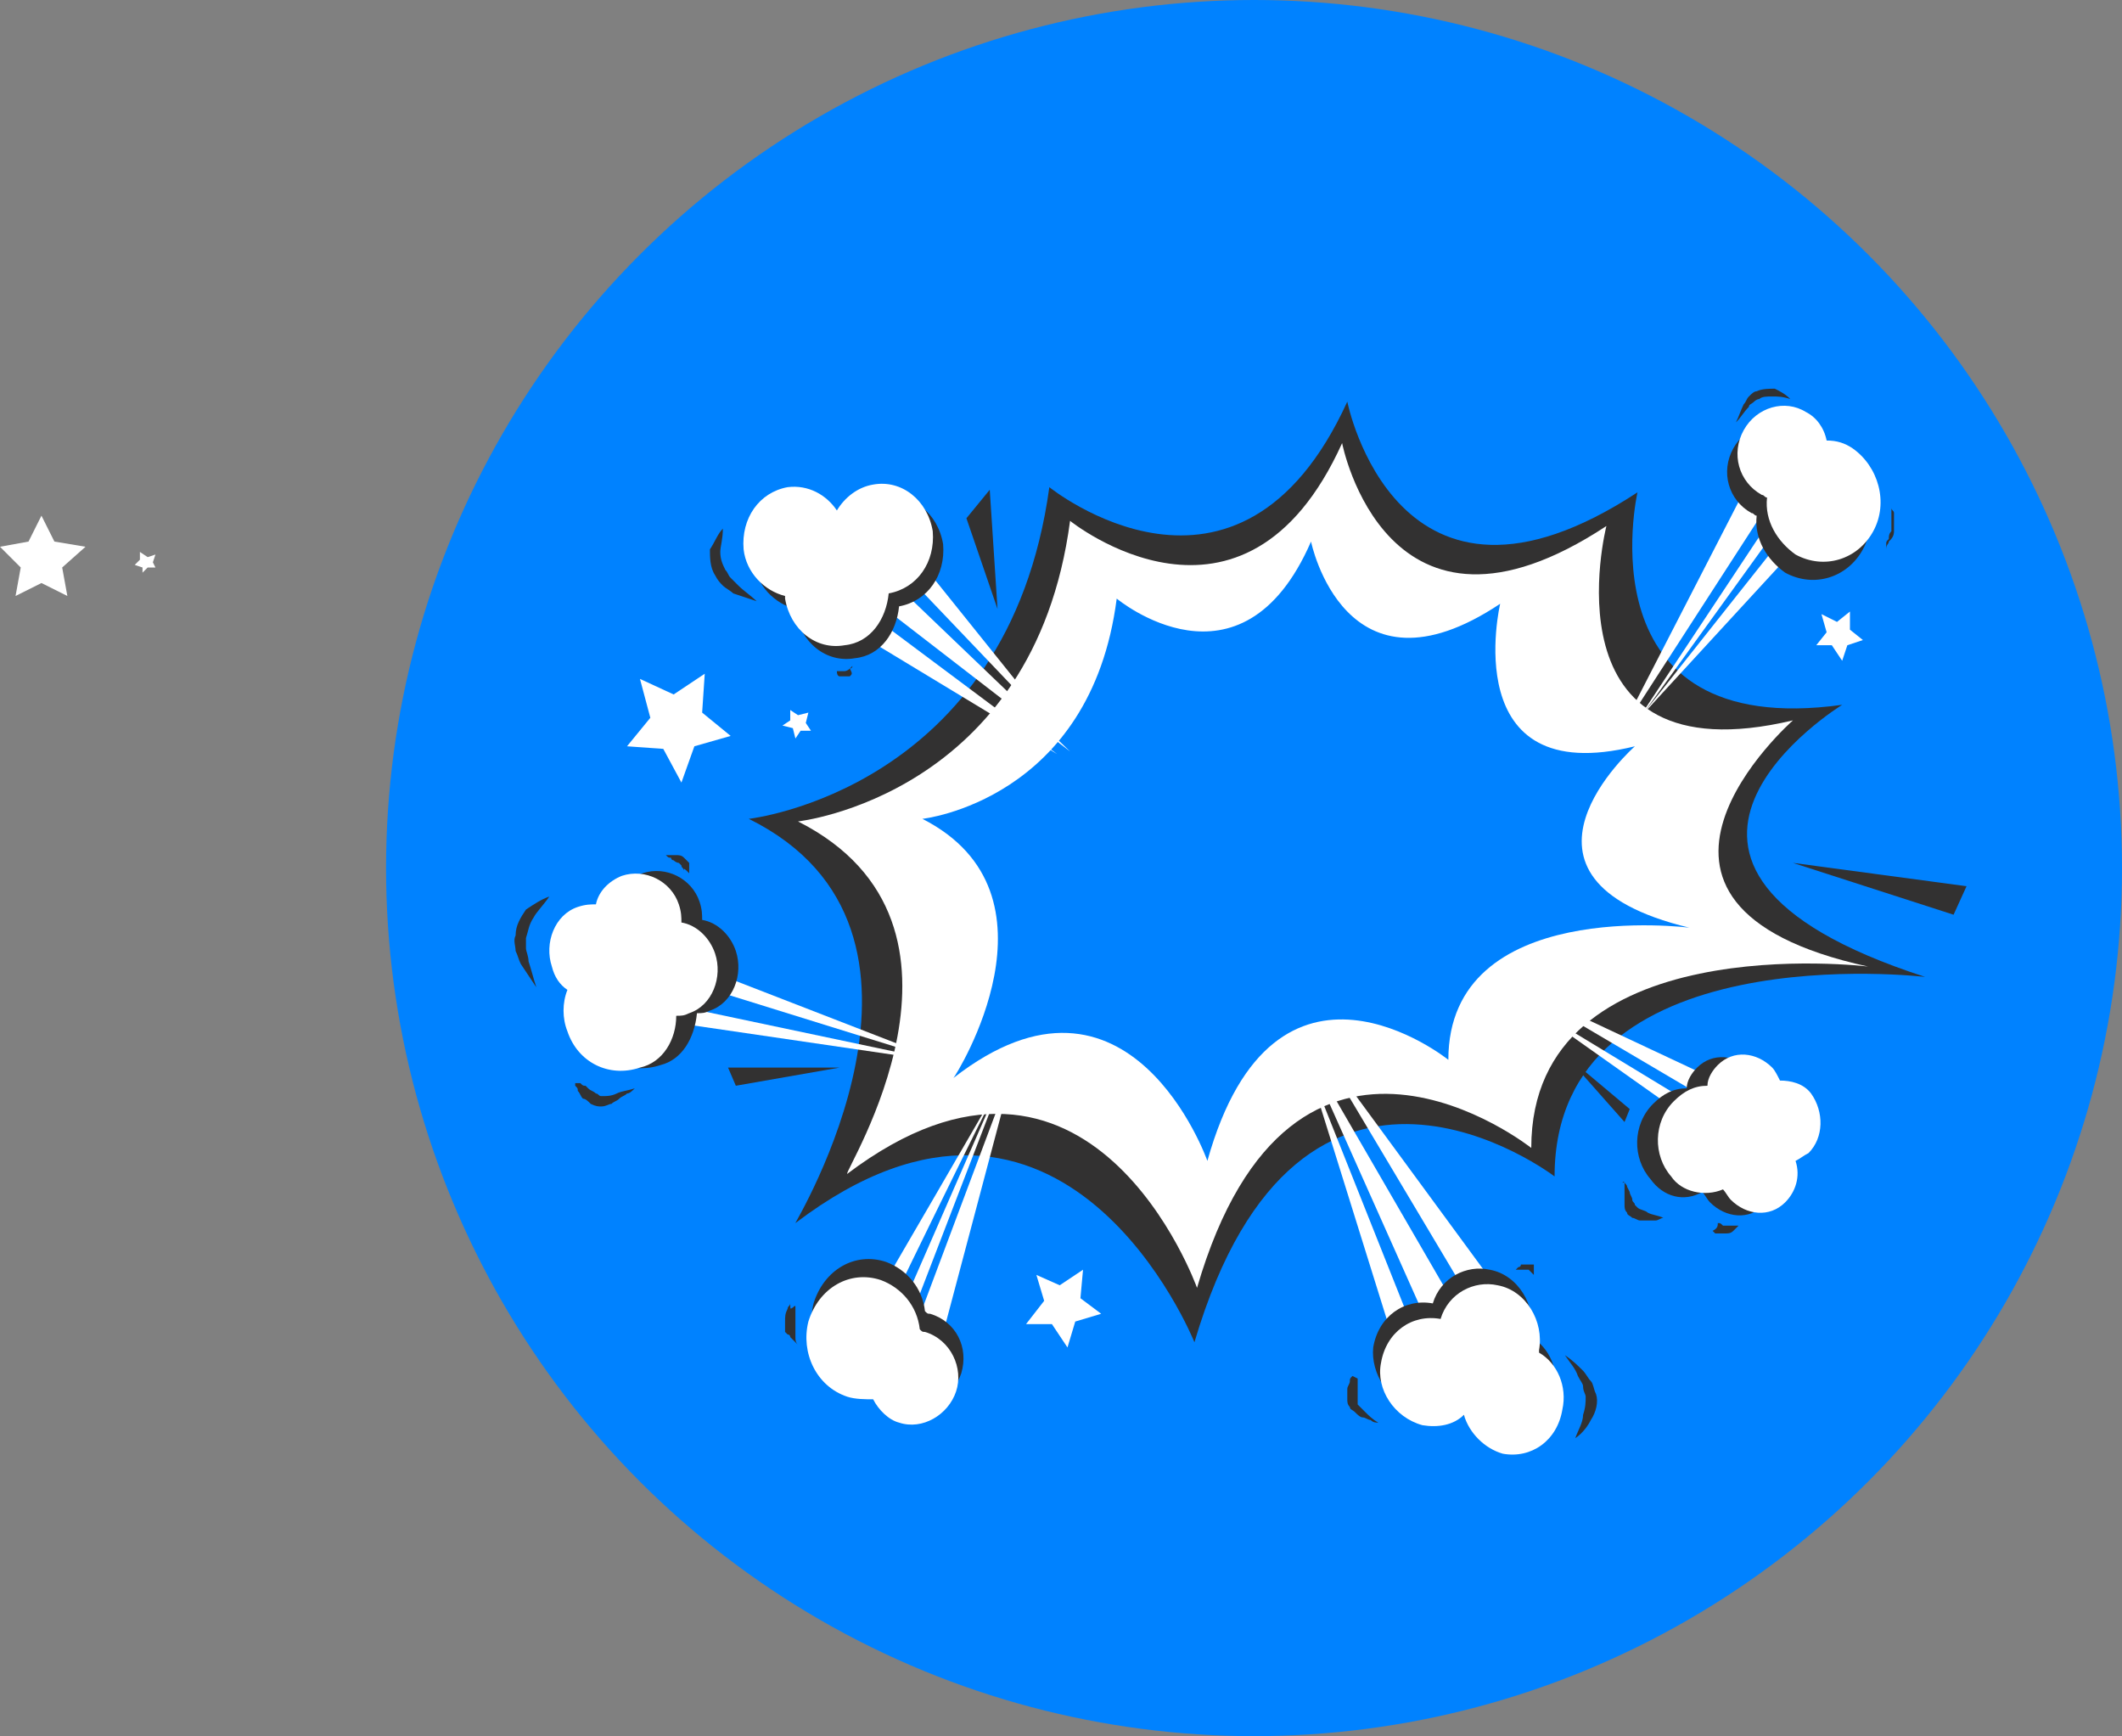 <?xml version="1.0" encoding="utf-8"?>
<!-- Generator: Adobe Illustrator 23.0.3, SVG Export Plug-In . SVG Version: 6.00 Build 0)  -->
<svg version="1.1" id="Layer_1" xmlns="http://www.w3.org/2000/svg" xmlns:xlink="http://www.w3.org/1999/xlink" x="0px" y="0px"
	 viewBox="0 0 81.9 67" style="enable-background:new 0 0 81.9 67;" xml:space="preserve">
<rect x="0" y="0" width="81.9" height="67" fill="#808080" stroke="none"/>
<style type="text/css">
	.st0{fill:#0082FF;}
	.st1{fill:#323131;}
	.st2{fill:#FFFFFF;}
</style>
<circle class="st0" cx="48.4" cy="33.5" r="33.5"/>
<g>
	<path class="st1" d="M28.9,31.6c0,0,10-1.1,11.6-12.8c0,0,7.3,5.9,11.5-3.3c0,0,1.9,9.6,11.2,3.5c0,0-2.2,9.6,7.9,8.2
		c0,0-10.1,6.2,3.2,10.5c0,0-14.3-1.7-14.3,7.7c0,0-9.8-7.5-13.9,6.4c0,0-5-12.5-15.4-4.6C30.6,47.3,37.6,35.9,28.9,31.6z"/>
	<path class="st2" d="M30.8,31.7c0,0,9.1-1,10.5-11.6c0,0,6.7,5.4,10.5-3c0,0,1.7,8.8,10.2,3.2c0,0-2.5,9.8,7.2,7.5
		c0,0-8.1,7.1,2.9,9.5c0,0-13-1.6-13,7c0,0-9.2-7.3-12.9,5.4c0,0-4.1-11.5-13.5-4.4C32.5,45.3,38.7,35.7,30.8,31.7z"/>
	<path class="st0" d="M35.6,31.6c0,0,6.5-0.7,7.5-8.5c0,0,4.8,4,7.5-2.2c0,0,1.3,6.4,7.3,2.4c0,0-1.7,7.2,5.2,5.5c0,0-5.8,5.1,2.1,7
		c0,0-9.3-1.2-9.3,5.1c0,0-6.7-5.4-9.3,3.9c0,0-3-8.5-9.8-3.2C36.9,41.5,41.3,34.5,35.6,31.6z"/>
</g>
<path class="st1" d="M27.9,20.4c0,0.4-0.1,0.7-0.1,0.9c0,0.3,0.1,0.5,0.2,0.7c0.1,0.1,0.1,0.2,0.2,0.3c0.1,0.1,0.2,0.2,0.3,0.3
	c0.2,0.2,0.5,0.4,0.7,0.6l0,0c-0.3-0.1-0.6-0.2-0.9-0.3c-0.1-0.1-0.3-0.2-0.4-0.3c-0.1-0.1-0.2-0.2-0.3-0.4c-0.2-0.3-0.2-0.7-0.2-1
	C27.6,20.9,27.7,20.6,27.9,20.4L27.9,20.4z"/>
<path class="st1" d="M21.2,34.6c-0.2,0.3-0.5,0.6-0.6,0.8c-0.2,0.3-0.2,0.5-0.3,0.8c0,0.1,0,0.3,0,0.4c0,0.1,0.1,0.3,0.1,0.5
	c0.1,0.3,0.2,0.7,0.3,1l0,0c-0.2-0.3-0.4-0.6-0.6-0.9C20,37,20,36.9,19.9,36.7c0-0.2-0.1-0.4,0-0.6c0-0.4,0.2-0.7,0.4-1
	C20.6,34.9,20.9,34.7,21.2,34.6L21.2,34.6z"/>
<path class="st1" d="M30.7,50.4C30.7,50.5,30.7,50.5,30.7,50.4v0.2c0,0.1,0,0.1,0,0.2s0,0.2,0,0.3v0.1l0,0l0,0v0.1v0.1l0,0
	c0,0,0,0,0,0.1v0.1c0,0.1,0,0.2,0.1,0.3l0,0c-0.1-0.1-0.1-0.1-0.2-0.2l-0.1-0.1c0,0,0-0.1-0.1-0.1l-0.1-0.1v-0.1c0,0,0,0,0-0.1v-0.1
	V51c0-0.2,0-0.3,0.1-0.5c0-0.1,0.1-0.1,0.1-0.2C30.5,50.6,30.5,50.5,30.7,50.4C30.6,50.5,30.6,50.4,30.7,50.4L30.7,50.4z"/>
<path class="st1" d="M22.4,41.8c0.1,0.1,0.1,0.1,0.2,0.1l0.1,0.1c0.1,0.1,0.2,0.1,0.3,0.2c0.1,0,0.1,0.1,0.2,0.1l0,0l0,0h0.1
	c0.1,0,0.3,0,0.5-0.1s0.4-0.1,0.7-0.2l0,0c-0.1,0.1-0.2,0.2-0.3,0.2c-0.1,0.1-0.2,0.1-0.3,0.2c-0.1,0.1-0.2,0.1-0.3,0.2
	c-0.1,0-0.2,0.1-0.4,0.1c-0.1,0-0.2,0-0.4-0.1c-0.1-0.1-0.2-0.2-0.3-0.2c-0.1-0.1-0.1-0.2-0.2-0.3c0-0.1,0-0.1-0.1-0.2v-0.1
	C22.4,41.8,22.4,41.8,22.4,41.8L22.4,41.8z"/>
<path class="st1" d="M62.7,45.6c0,0.1,0.1,0.1,0.1,0.2l0.1,0.2c0,0.1,0.1,0.2,0.1,0.3s0.1,0.1,0.1,0.2l0,0l0,0c0,0,0,0,0.1,0.1
	s0.3,0.1,0.4,0.2c0.2,0.1,0.4,0.1,0.6,0.2l0,0c-0.1,0-0.2,0.1-0.3,0.1s-0.2,0-0.3,0s-0.2,0-0.3,0S63.1,47,63,47
	c-0.1-0.1-0.2-0.1-0.2-0.2c-0.1-0.1-0.1-0.2-0.1-0.3s0-0.2,0-0.3s0-0.1,0-0.2V45.6C62.6,45.7,62.6,45.6,62.7,45.6L62.7,45.6z"/>
<path class="st1" d="M66.3,47.2c0.1,0,0.1,0,0.2,0.1h0.1l0,0l0,0l0,0l0,0c0,0,0.1,0,0.2,0h0.1c0,0,0.1,0,0.2,0l0,0L67,47.4l-0.1,0.1
	c-0.1,0.1-0.2,0.1-0.3,0.1h-0.1c0,0,0,0-0.1,0c0,0,0,0-0.1,0c0,0,0,0-0.1,0l-0.1-0.1C66.3,47.4,66.3,47.3,66.3,47.2L66.3,47.2z"/>
<path class="st1" d="M26.4,33.6c0-0.1-0.1-0.1-0.1-0.2l-0.1-0.1l0,0l0,0l0,0l0,0c0,0-0.1,0-0.2-0.1c0,0-0.1,0-0.1-0.1
	c-0.1,0-0.1,0-0.2-0.1l0,0h0.2c0.1,0,0.1,0,0.2,0s0.2,0,0.3,0.1c0,0,0,0,0.1,0.1c0,0,0,0,0.1,0.1v0.1v0.1c0,0.1,0,0.1,0,0.2
	C26.4,33.5,26.4,33.5,26.4,33.6L26.4,33.6z"/>
<path class="st1" d="M32.3,25.9c0.1,0,0.1,0,0.2,0h0.1l0,0l0,0l0,0l0,0c0,0,0.1,0,0.2-0.1c0,0,0.1,0,0.1-0.1l0.1-0.1l0,0l-0.1,0.1
	l-0.1,0.1c0.1,0.2,0.1,0.2,0,0.3c0,0,0,0-0.1,0c0,0,0,0-0.1,0c0,0,0,0-0.1,0c0,0,0,0-0.1,0C32.4,26.1,32.3,26.1,32.3,25.9
	C32.3,26,32.3,25.9,32.3,25.9L32.3,25.9z"/>
<g>
	<polygon class="st2" points="35.3,21.4 41,28.5 34.8,22 	"/>
	<polygon class="st2" points="33.4,22.9 41.3,29 34.2,22.2 	"/>
	<polygon class="st2" points="32.7,24.2 40.8,29.1 32.9,23.2 	"/>
</g>
<g>
	<path class="st1" d="M34.1,19.2c-0.6,0.1-1.1,0.5-1.4,1c-0.4-0.6-1.1-1-1.9-0.9c-1.1,0.2-1.8,1.2-1.7,2.4c0.1,0.9,0.8,1.6,1.6,1.8
		v0.1c0.2,1.2,1.2,2,2.3,1.8c1-0.1,1.6-1,1.7-2l0,0c1.1-0.2,1.8-1.2,1.7-2.4C36.2,19.8,35.2,19,34.1,19.2z"/>
	<path class="st2" d="M33.7,18.7c-0.6,0.1-1.1,0.5-1.4,1c-0.4-0.6-1.1-1-1.9-0.9c-1.1,0.2-1.8,1.2-1.7,2.4c0.1,0.9,0.8,1.6,1.6,1.8
		v0.1c0.2,1.2,1.2,2,2.3,1.8c1-0.1,1.6-1,1.7-2l0,0c1.1-0.2,1.8-1.2,1.7-2.4C35.8,19.3,34.8,18.5,33.7,18.7z"/>
</g>
<path class="st1" d="M60.8,55.5c0.1-0.3,0.3-0.6,0.3-0.9c0.1-0.3,0.1-0.5,0.1-0.7c0-0.1-0.1-0.2-0.1-0.4c0-0.1-0.1-0.2-0.2-0.4
	c-0.1-0.3-0.3-0.5-0.5-0.8l0,0c0.3,0.2,0.5,0.4,0.7,0.6c0.1,0.1,0.2,0.3,0.3,0.4c0.1,0.1,0.1,0.3,0.2,0.5c0.1,0.3,0,0.7-0.2,1
	C61.3,55,61.1,55.3,60.8,55.5L60.8,55.5z"/>
<path class="st1" d="M52.4,53.2c0,0.1,0,0.1,0,0.2v0.2c0,0.1,0,0.2,0,0.3s0,0.2,0,0.2l0,0l0,0c0,0,0,0,0,0.1
	c0.1,0.1,0.2,0.2,0.3,0.3s0.3,0.3,0.5,0.4l0,0c-0.1,0-0.2,0-0.3-0.1c-0.1,0-0.2-0.1-0.3-0.1s-0.2-0.1-0.3-0.2s-0.2-0.1-0.2-0.2
	C52,54.2,52,54.1,52,54s0-0.2,0-0.4c0-0.1,0.1-0.2,0.1-0.3s0-0.1,0.1-0.2L52.4,53.2C52.3,53.2,52.4,53.2,52.4,53.2L52.4,53.2z"/>
<path class="st1" d="M59.2,49.2C59.1,49.1,59.1,49.1,59.2,49.2L59,49l0,0l0,0l0,0l0,0c0,0-0.1,0-0.2,0h-0.1c0,0-0.1,0-0.2,0l0,0
	l0.1-0.1c0,0,0.1,0,0.1-0.1c0.1,0,0.2,0,0.3,0c0,0,0,0,0.1,0c0,0,0,0,0.1,0c0,0,0,0,0,0.1c0,0,0,0,0,0.1L59.2,49.2
	C59.2,49.1,59.2,49.2,59.2,49.2L59.2,49.2z"/>
<g>
	<polygon class="st2" points="53.8,51.8 50.4,40.9 54.5,51.2 	"/>
	<polygon class="st2" points="56.4,50.8 50.2,40.1 55.2,51.3 	"/>
	<polygon class="st2" points="57.7,49.6 50.8,40.2 57,50.6 	"/>
</g>
<g>
	<path class="st1" d="M54.6,54.4c0.6,0.1,1.2,0,1.6-0.4c0.2,0.7,0.8,1.3,1.5,1.5c1.1,0.2,2.1-0.5,2.3-1.7c0.2-0.9-0.2-1.8-0.9-2.2
		v-0.1c0.2-1.1-0.5-2.3-1.6-2.5c-0.9-0.2-1.9,0.3-2.2,1.3l0,0c-1.1-0.2-2.1,0.5-2.3,1.7C52.9,53,53.6,54.1,54.6,54.4z"/>
	<path class="st2" d="M54.9,55c0.6,0.1,1.2,0,1.6-0.4c0.2,0.7,0.8,1.3,1.5,1.5c1.1,0.2,2.1-0.5,2.3-1.7c0.2-0.9-0.2-1.8-0.9-2.2
		v-0.1c0.2-1.1-0.5-2.3-1.6-2.5c-0.9-0.2-1.9,0.3-2.2,1.3l0,0c-1.1-0.2-2.1,0.5-2.3,1.7C53.1,53.6,53.8,54.7,54.9,55z"/>
</g>
<polygon class="st1" points="38.5,23.5 37.3,20 38.2,18.9 "/>
<polygon class="st2" points="24.9,39.3 36.5,41 25.6,38.7 "/>
<polygon class="st2" points="26.2,37.8 36.5,41 26.7,37.2 "/>
<g>
	<path class="st1" d="M26.9,39.1c0.2,0,0.3,0,0.5-0.1c0.9-0.3,1.3-1.4,1-2.3c-0.2-0.6-0.7-1.1-1.3-1.2c0-0.2,0-0.4-0.1-0.7
		c-0.3-0.9-1.3-1.4-2.2-1.1c-0.5,0.2-0.9,0.6-1,1.1c-0.2,0-0.4,0-0.7,0.1c-0.9,0.3-1.3,1.4-1,2.3c0.1,0.4,0.3,0.7,0.6,0.9
		c-0.2,0.5-0.2,1.1,0,1.6c0.4,1.2,1.6,1.8,2.8,1.4C26.3,40.9,26.8,40.1,26.9,39.1z"/>
	<path class="st2" d="M26.1,39.2c0.2,0,0.3,0,0.5-0.1c0.9-0.3,1.3-1.4,1-2.3c-0.2-0.6-0.7-1.1-1.3-1.2c0-0.2,0-0.4-0.1-0.7
		c-0.3-0.9-1.3-1.4-2.2-1.1c-0.5,0.2-0.9,0.6-1,1.1c-0.2,0-0.4,0-0.7,0.1c-0.9,0.3-1.3,1.4-1,2.3c0.1,0.4,0.3,0.7,0.6,0.9
		c-0.2,0.5-0.2,1.1,0,1.6c0.4,1.2,1.6,1.8,2.8,1.4C25.6,41,26.1,40.1,26.1,39.2z"/>
</g>
<path class="st2" d="M33.5,50.6c0,0,5.3-9.1,5.1-8.8s-4.9,9.9-4.8,9.8C33.8,51.4,33.5,50.6,33.5,50.6z"/>
<polygon class="st2" points="38.9,41.1 34.4,51.4 34.9,51.5 "/>
<polygon class="st2" points="39.2,40.9 35,52.1 36.2,52.2 "/>
<g>
	<path class="st1" d="M32.9,53.2c0.3,0.1,0.7,0.1,1,0.1c0.2,0.4,0.6,0.8,1,0.9c0.9,0.3,1.9-0.3,2.2-1.2c0.3-1-0.2-2-1.2-2.3
		c-0.1,0-0.1,0-0.2-0.1c-0.1-0.9-0.7-1.6-1.5-1.9c-1.2-0.4-2.4,0.3-2.8,1.6C31.1,51.5,31.8,52.8,32.9,53.2z"/>
	<path class="st2" d="M32.7,53.9c0.3,0.1,0.7,0.1,1,0.1c0.2,0.4,0.6,0.8,1,0.9c0.9,0.3,1.9-0.3,2.2-1.2s-0.2-2-1.2-2.3
		c-0.1,0-0.1,0-0.2-0.1c-0.1-0.9-0.7-1.6-1.5-1.9c-1.2-0.4-2.4,0.3-2.8,1.6C30.9,52.2,31.5,53.5,32.7,53.9z"/>
</g>
<path class="st1" d="M69.1,15.4c-0.3-0.1-0.5-0.1-0.7-0.1s-0.4,0-0.5,0.1c-0.1,0-0.2,0.1-0.2,0.1c-0.1,0.1-0.2,0.1-0.2,0.2
	c-0.2,0.2-0.3,0.4-0.5,0.6l0,0c0.1-0.2,0.2-0.5,0.3-0.7c0.1-0.1,0.1-0.2,0.2-0.3s0.2-0.2,0.3-0.2C68,15,68.3,15,68.5,15
	C68.7,15.1,68.9,15.2,69.1,15.4L69.1,15.4z"/>
<path class="st1" d="M72.8,21.2C72.8,21.1,72.8,21.1,72.8,21.2V21c0-0.1,0-0.1,0.1-0.2c0-0.1,0-0.2,0.1-0.3v-0.1l0,0l0,0v-0.1v-0.1
	c0,0,0,0,0-0.1c0,0,0,0,0-0.1v-0.1c0-0.1,0-0.2,0-0.3l0,0c0,0.1,0.1,0.1,0.1,0.2v0.1V20v0.1v0.1c0,0,0,0,0,0.1v0.1v0.1
	c0,0.2-0.1,0.3-0.2,0.4C72.9,21,72.8,21,72.8,21.2L72.8,21.2L72.8,21.2L72.8,21.2z"/>
<path class="st2" d="M70,20.4c0,0-7,7.6-6.8,7.4s6.8-8.6,6.7-8.4C69.9,19.5,70,20.4,70,20.4z"/>
<polygon class="st2" points="62.8,28.4 69.3,19.4 68.9,19.2 "/>
<polygon class="st2" points="62.4,28.5 68.8,18.6 67.7,18.2 "/>
<g>
	<path class="st1" d="M71.1,18c-0.3-0.2-0.6-0.3-1-0.3c-0.1-0.5-0.4-0.9-0.8-1.1c-0.8-0.5-1.9-0.2-2.4,0.7c-0.5,0.9-0.2,2,0.7,2.5
		c0.1,0,0.1,0.1,0.2,0.1c-0.1,0.9,0.4,1.7,1.1,2.2c1.1,0.6,2.4,0.2,3-0.9C72.5,20.1,72.2,18.6,71.1,18z"/>
	<path class="st2" d="M71.5,17.3c-0.3-0.2-0.6-0.3-1-0.3c-0.1-0.5-0.4-0.9-0.8-1.1c-0.8-0.5-1.9-0.2-2.4,0.7c-0.5,0.9-0.2,2,0.7,2.5
		c0.1,0,0.1,0.1,0.2,0.1c-0.1,0.9,0.4,1.7,1.1,2.2c1.1,0.6,2.4,0.2,3-0.9C72.9,19.4,72.5,18,71.5,17.3z"/>
</g>
<polygon class="st1" points="69.2,33.3 75.4,35.3 75.9,34.2 "/>
<polygon class="st1" points="28.1,41.2 32.4,41.2 28.4,41.9 "/>
<polygon class="st1" points="62.7,43.3 60.4,40.7 62.9,42.8 "/>
<polygon class="st2" points="58.7,38.6 66.9,44.4 67.6,44 "/>
<polygon class="st2" points="58.4,38 67.9,43.6 68.2,42.6 "/>
<g>
	<path class="st1" d="M65.7,46c0.1,0.1,0.2,0.3,0.3,0.4c0.6,0.6,1.5,0.7,2.1,0.1c0.4-0.4,0.6-1,0.4-1.6c0.2-0.1,0.3-0.2,0.5-0.3
		c0.6-0.6,0.6-1.6,0.1-2.3c-0.3-0.4-0.8-0.5-1.2-0.5c-0.1-0.2-0.2-0.4-0.3-0.5c-0.6-0.6-1.5-0.7-2.1-0.1c-0.2,0.2-0.4,0.5-0.4,0.8
		c-0.5,0-0.9,0.2-1.3,0.6c-0.8,0.8-0.8,2.1-0.1,2.9C64.2,46.2,65,46.4,65.7,46z"/>
	<path class="st2" d="M66.5,45.9c0.1,0.1,0.2,0.3,0.3,0.4c0.6,0.6,1.5,0.7,2.1,0.1c0.4-0.4,0.6-1,0.4-1.6c0.2-0.1,0.3-0.2,0.5-0.3
		c0.6-0.6,0.6-1.6,0.1-2.3c-0.3-0.4-0.8-0.5-1.2-0.5c-0.1-0.2-0.2-0.4-0.3-0.5c-0.6-0.6-1.5-0.7-2.1-0.1c-0.2,0.2-0.4,0.5-0.4,0.8
		c-0.5,0-0.9,0.2-1.3,0.6c-0.8,0.8-0.8,2.1-0.1,2.9C64.9,46,65.8,46.2,66.5,45.9z"/>
</g>
<polygon class="st2" points="40,49.2 40.9,49.6 41.8,49 41.7,50.1 42.5,50.7 41.5,51 41.2,52 40.6,51.1 39.6,51.1 40.3,50.2 "/>
<polygon class="st2" points="70.3,23.7 70.9,24 71.4,23.6 71.4,24.3 71.9,24.7 71.3,24.9 71.1,25.5 70.7,24.9 70.1,24.9 70.5,24.4 
	"/>
<polygon class="st2" points="30.5,27.4 30.8,27.6 31.2,27.5 31.1,27.9 31.3,28.2 30.9,28.2 30.7,28.5 30.6,28.1 30.2,28 30.5,27.8 
	"/>
<polygon class="st2" points="5.4,21.3 5.7,21.5 6,21.4 5.9,21.7 6,21.9 5.7,21.9 5.5,22.1 5.5,21.9 5.2,21.8 5.4,21.6 "/>
<polygon class="st2" points="1.6,19.9 2.1,20.9 3.3,21.1 2.4,21.9 2.6,23 1.6,22.5 0.6,23 0.8,21.9 0,21.1 1.1,20.9 "/>
<polygon class="st2" points="24.7,26.2 26,26.8 27.2,26 27.1,27.5 28.2,28.4 26.8,28.8 26.3,30.2 25.6,28.9 24.2,28.8 25.1,27.7 "/>
</svg>

